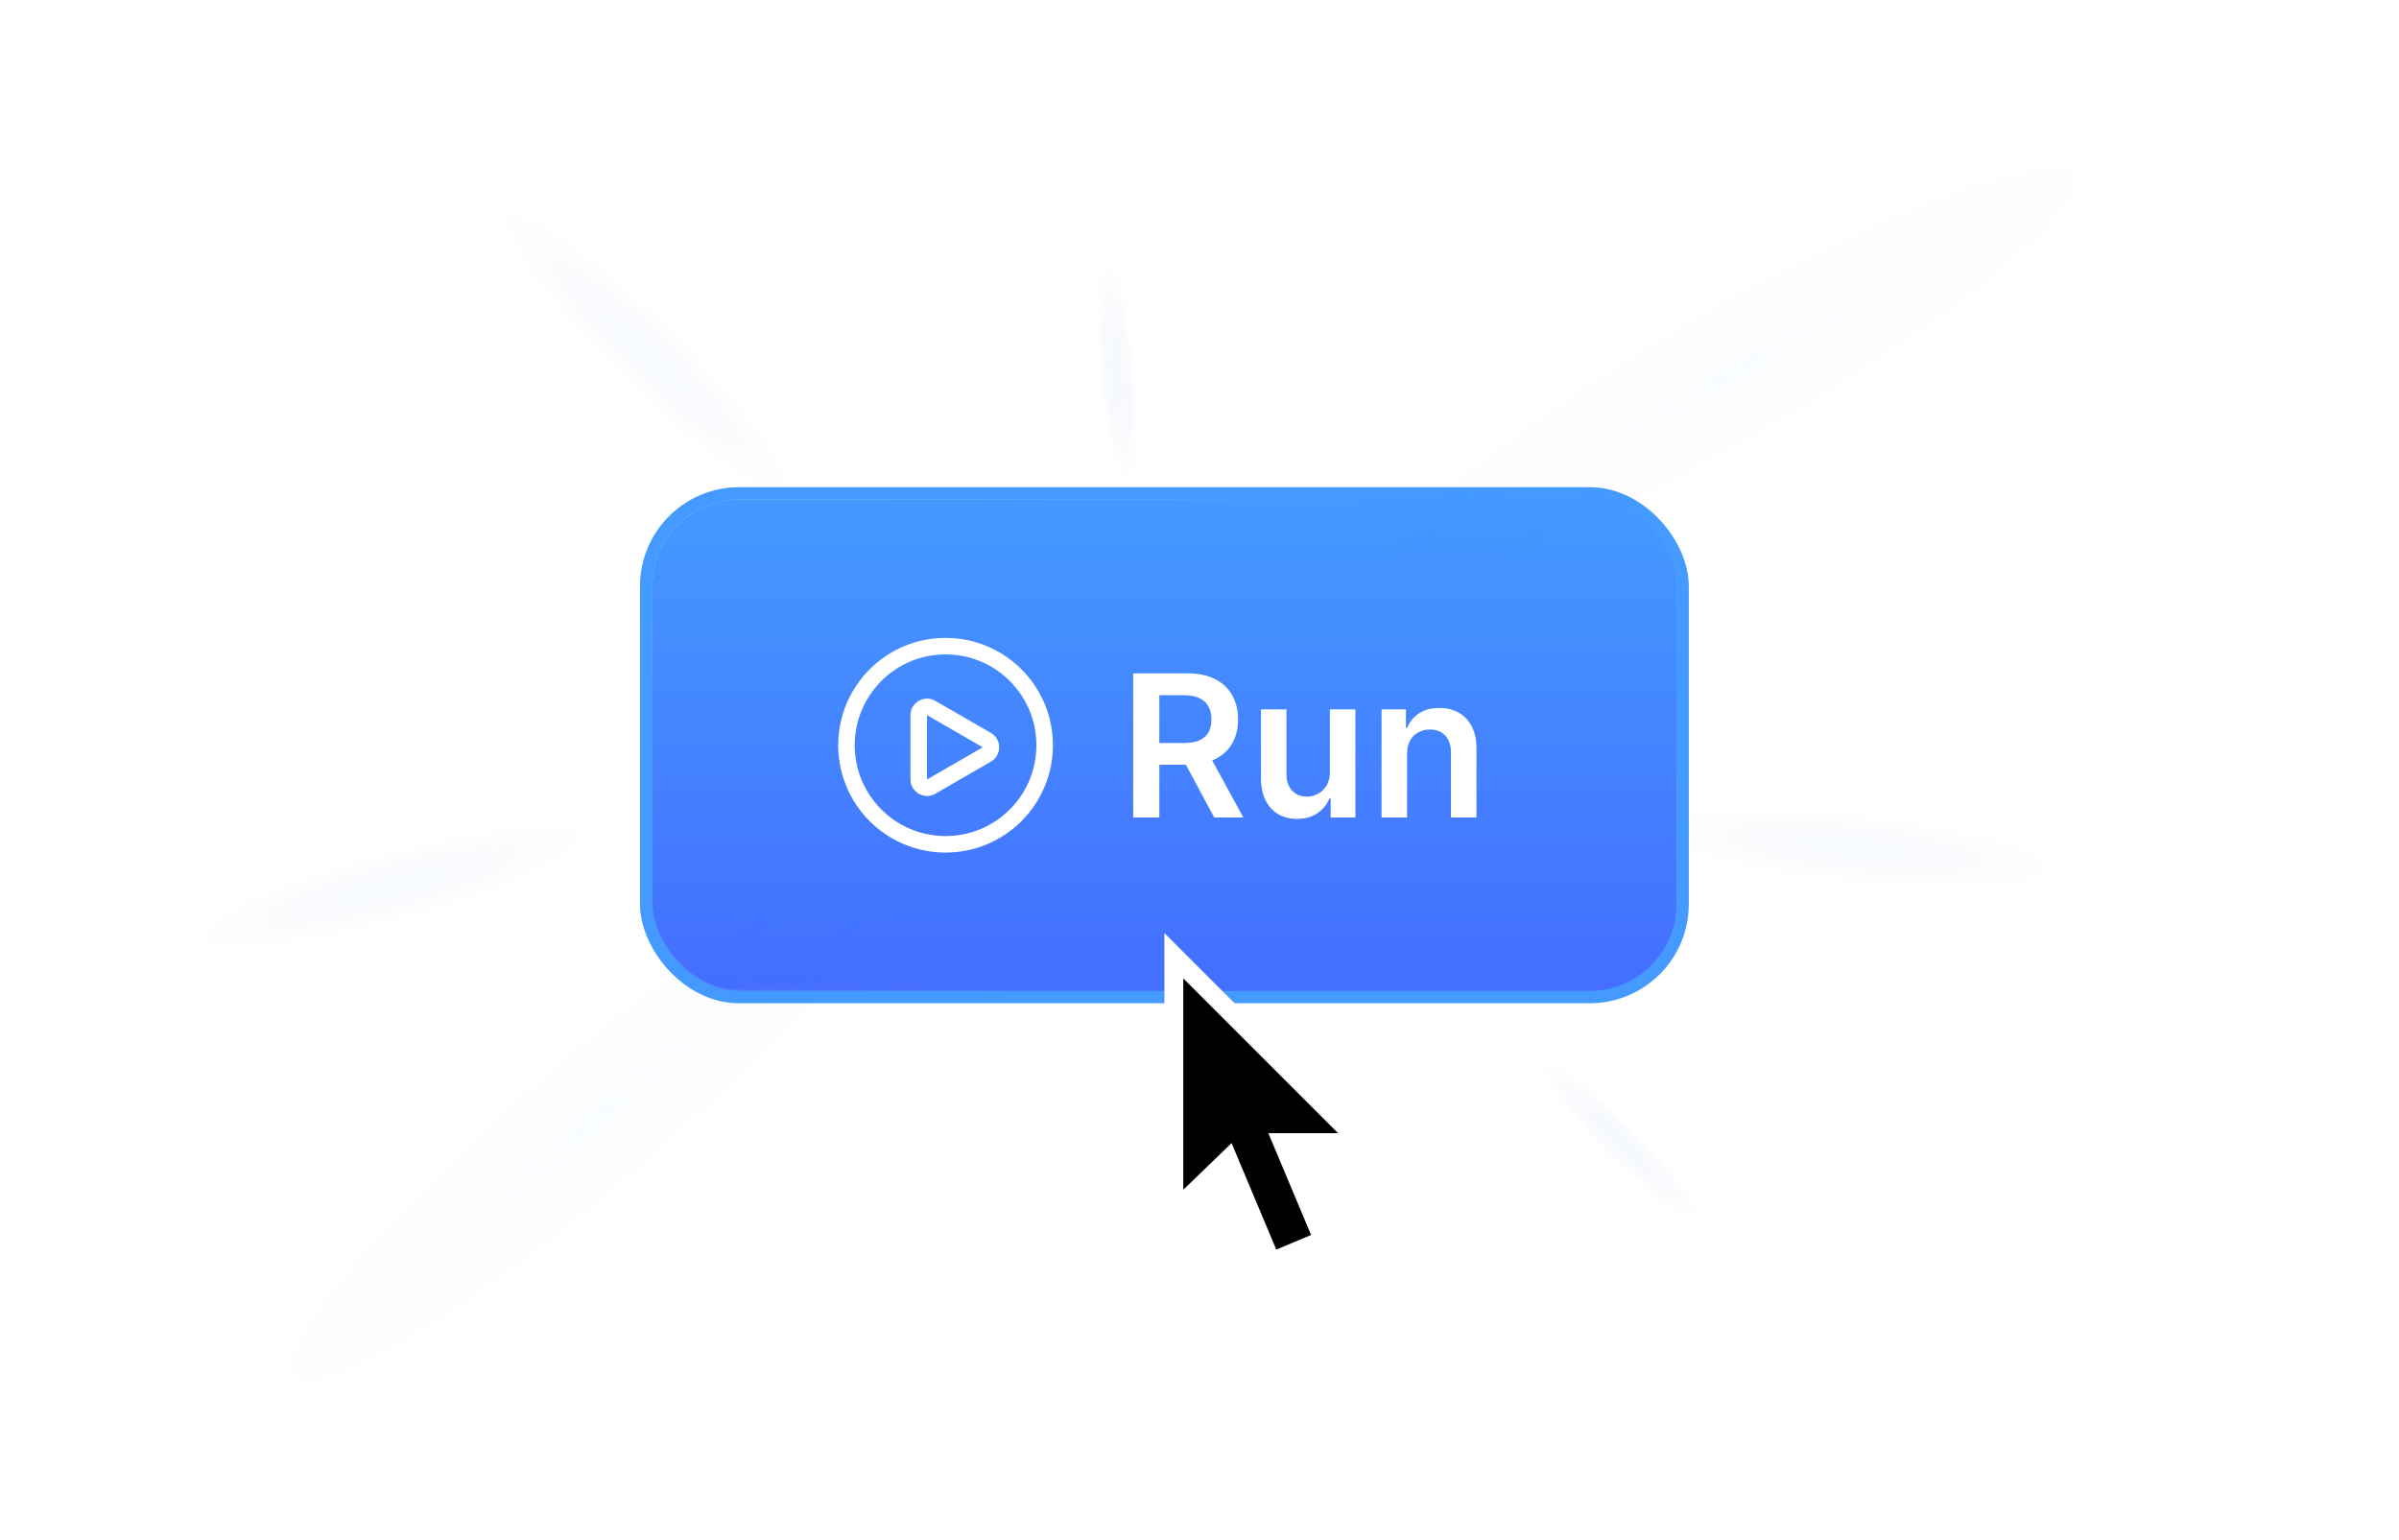 <svg viewBox="0 0 581 373" fill="none" xmlns="http://www.w3.org/2000/svg">
  <rect fill="url(#paint0_radial_388_140)" fill-opacity="0.05" />
  <rect x="156.5" y="119.5" width="251" height="122" rx="22.5" fill="url(#paint1_linear_388_140)" />
  <path
    d="M239 179.268C240.333 180.038 240.333 181.962 239 182.732L225.5 190.526C224.167 191.296 222.5 190.334 222.5 188.794L222.5 173.206C222.5 171.666 224.167 170.704 225.5 171.474L239 179.268Z"
    stroke="white"
    stroke-width="4"
  />
  <circle cx="229" cy="180.5" r="24" stroke="white" stroke-width="4" />
  <path
    d="M274.443 198V163.091H287.534C290.216 163.091 292.466 163.557 294.284 164.489C296.114 165.42 297.494 166.727 298.426 168.409C299.369 170.08 299.841 172.028 299.841 174.256C299.841 176.494 299.364 178.437 298.409 180.085C297.466 181.722 296.074 182.989 294.233 183.886C292.392 184.773 290.131 185.216 287.449 185.216H278.125V179.966H286.597C288.165 179.966 289.449 179.75 290.449 179.318C291.449 178.875 292.188 178.233 292.665 177.392C293.153 176.54 293.398 175.494 293.398 174.256C293.398 173.017 293.153 171.96 292.665 171.085C292.176 170.199 291.432 169.528 290.432 169.074C289.432 168.608 288.142 168.375 286.562 168.375H280.767V198H274.443ZM292.477 182.182L301.119 198H294.062L285.574 182.182H292.477ZM322.077 186.989V171.818H328.247V198H322.264V193.347H321.991C321.401 194.812 320.429 196.011 319.077 196.943C317.736 197.875 316.082 198.341 314.116 198.341C312.401 198.341 310.884 197.96 309.565 197.199C308.259 196.426 307.236 195.307 306.497 193.841C305.759 192.364 305.389 190.58 305.389 188.489V171.818H311.56V187.534C311.56 189.193 312.014 190.511 312.923 191.489C313.832 192.466 315.026 192.955 316.503 192.955C317.412 192.955 318.293 192.733 319.145 192.29C319.997 191.847 320.696 191.188 321.241 190.312C321.798 189.426 322.077 188.318 322.077 186.989ZM340.763 182.659V198H334.592V171.818H340.49V176.267H340.797C341.399 174.801 342.359 173.636 343.678 172.773C345.007 171.909 346.649 171.477 348.604 171.477C350.411 171.477 351.984 171.864 353.325 172.636C354.678 173.409 355.723 174.528 356.462 175.994C357.212 177.46 357.581 179.239 357.57 181.33V198H351.399V182.284C351.399 180.534 350.945 179.165 350.036 178.176C349.138 177.187 347.893 176.693 346.303 176.693C345.223 176.693 344.263 176.932 343.422 177.409C342.592 177.875 341.939 178.551 341.462 179.438C340.996 180.324 340.763 181.398 340.763 182.659Z"
    fill="white"
  />
  <rect
    x="407.32"
    y="241.209"
    width="250.82"
    height="121.709"
    rx="22.5"
    transform="rotate(-180 407.32 241.209)"
    stroke="url(#paint2_radial_388_140)"
    stroke-width="3"
  />
  <rect x="156.5" y="119.5" width="251" height="122" rx="22.5" stroke="#449AFF" stroke-width="3" />
  <g filter="url(#filter0_d_388_140)">
    <path d="M282 291.143V218L335.029 271.029H303.943L302.114 271.486L282 291.143Z" fill="white" />
    <path d="M323.6 294.343L307.143 301.2L285.657 250.457L302.571 243.6L323.6 294.343Z" fill="white" />
    <path d="M303.369 257.399L294.939 260.938L309.095 294.661L317.526 291.121L303.369 257.399Z" fill="black" />
    <path d="M286.571 228.971V280.171L300.286 266.914L302.114 266.457H324.057L286.571 228.971Z" fill="black" />
  </g>
  <rect
    x="45"
    y="219.423"
    width="98.226"
    height="16.68"
    transform="rotate(-15 45 219.423)"
    fill="url(#paint3_radial_388_140)"
    fill-opacity="0.06"
  />
  <rect
    x="127.696"
    y="45.279"
    width="98.226"
    height="16.68"
    transform="rotate(44.751 127.696 45.279)"
    fill="url(#paint4_radial_388_140)"
    fill-opacity="0.06"
  />
  <rect
    x="496.686"
    y="218.871"
    width="98.226"
    height="16.68"
    transform="rotate(-173.991 496.686 218.871)"
    fill="url(#paint5_radial_388_140)"
    fill-opacity="0.06"
  />
  <rect
    x="56"
    y="323.905"
    width="201.36"
    height="34.193"
    transform="rotate(-40.55 56 323.905)"
    fill="url(#paint6_radial_388_140)"
    fill-opacity="0.04"
  />
  <rect
    x="324"
    y="125.68"
    width="201.36"
    height="34.193"
    transform="rotate(-30 324 125.68)"
    fill="url(#paint7_radial_388_140)"
    fill-opacity="0.04"
  />
  <rect
    x="407.703"
    y="298.12"
    width="53"
    height="9"
    transform="rotate(-135 407.703 298.12)"
    fill="url(#paint8_radial_388_140)"
    fill-opacity="0.08"
  />
  <rect
    x="268.613"
    y="116.677"
    width="53"
    height="9"
    transform="rotate(-95.455 268.613 116.677)"
    fill="url(#paint9_radial_388_140)"
    fill-opacity="0.08"
  />
  <defs>
    <filter
      id="filter0_d_388_140"
      x="266"
      y="210"
      width="85.029"
      height="115.2"
      filterUnits="userSpaceOnUse"
      color-interpolation-filters="sRGB"
    >
      <feFlood flood-opacity="0" result="BackgroundImageFix" />
      <feColorMatrix
        in="SourceAlpha"
        type="matrix"
        values="0 0 0 0 0 0 0 0 0 0 0 0 0 0 0 0 0 0 127 0"
        result="hardAlpha"
      />
      <feOffset dy="8" />
      <feGaussianBlur stdDeviation="8" />
      <feComposite in2="hardAlpha" operator="out" />
      <feColorMatrix type="matrix" values="0 0 0 0 0 0 0 0 0 0 0 0 0 0 0 0 0 0 0.5 0" />
      <feBlend mode="normal" in2="BackgroundImageFix" result="effect1_dropShadow_388_140" />
      <feBlend mode="normal" in="SourceGraphic" in2="effect1_dropShadow_388_140" result="shape" />
    </filter>
    <radialGradient
      id="paint0_radial_388_140"
      cx="0"
      cy="0"
      r="1"
      gradientUnits="userSpaceOnUse"
      gradientTransform="translate(290.5 186.5) rotate(90) scale(186.5 290.5)"
    >
      <stop stop-color="#449AFF" />
      <stop offset="1" stop-color="#449AFF" stop-opacity="0" />
    </radialGradient>
    <linearGradient id="paint1_linear_388_140" x1="282" y1="118" x2="282" y2="243" gradientUnits="userSpaceOnUse">
      <stop stop-color="#449AFF" />
      <stop offset="1" stop-color="#446DFF" />
    </linearGradient>
    <radialGradient
      id="paint2_radial_388_140"
      cx="0"
      cy="0"
      r="1"
      gradientUnits="userSpaceOnUse"
      gradientTransform="translate(623.298 367.417) rotate(180) scale(142.139 140.275)"
    >
      <stop stop-color="white" stop-opacity="0.75" />
      <stop offset="1" stop-color="white" stop-opacity="0" />
    </radialGradient>
    <radialGradient
      id="paint3_radial_388_140"
      cx="0"
      cy="0"
      r="1"
      gradientUnits="userSpaceOnUse"
      gradientTransform="translate(94.113 227.763) rotate(90) scale(8.34 49.113)"
    >
      <stop stop-color="#79BFFF" />
      <stop offset="1" stop-color="#232F98" stop-opacity="0" />
    </radialGradient>
    <radialGradient
      id="paint4_radial_388_140"
      cx="0"
      cy="0"
      r="1"
      gradientUnits="userSpaceOnUse"
      gradientTransform="translate(176.809 53.619) rotate(90) scale(8.34 49.113)"
    >
      <stop stop-color="#79BFFF" />
      <stop offset="1" stop-color="#232F98" stop-opacity="0" />
    </radialGradient>
    <radialGradient
      id="paint5_radial_388_140"
      cx="0"
      cy="0"
      r="1"
      gradientUnits="userSpaceOnUse"
      gradientTransform="translate(545.799 227.211) rotate(90) scale(8.34 49.113)"
    >
      <stop stop-color="#79BFFF" />
      <stop offset="1" stop-color="#232F98" stop-opacity="0" />
    </radialGradient>
    <radialGradient
      id="paint6_radial_388_140"
      cx="0"
      cy="0"
      r="1"
      gradientUnits="userSpaceOnUse"
      gradientTransform="translate(156.68 341.001) rotate(90) scale(17.097 100.68)"
    >
      <stop stop-color="#79BFFF" />
      <stop offset="1" stop-color="#232F98" stop-opacity="0" />
    </radialGradient>
    <radialGradient
      id="paint7_radial_388_140"
      cx="0"
      cy="0"
      r="1"
      gradientUnits="userSpaceOnUse"
      gradientTransform="translate(424.68 142.777) rotate(90) scale(17.097 100.68)"
    >
      <stop stop-color="#79BFFF" />
      <stop offset="1" stop-color="#232F98" stop-opacity="0" />
    </radialGradient>
    <radialGradient
      id="paint8_radial_388_140"
      cx="0"
      cy="0"
      r="1"
      gradientUnits="userSpaceOnUse"
      gradientTransform="translate(434.203 302.62) rotate(90) scale(4.5 26.5)"
    >
      <stop stop-color="#79BFFF" />
      <stop offset="1" stop-color="#232F98" stop-opacity="0" />
    </radialGradient>
    <radialGradient
      id="paint9_radial_388_140"
      cx="0"
      cy="0"
      r="1"
      gradientUnits="userSpaceOnUse"
      gradientTransform="translate(295.113 121.177) rotate(90) scale(4.5 26.5)"
    >
      <stop stop-color="#79BFFF" />
      <stop offset="1" stop-color="#232F98" stop-opacity="0" />
    </radialGradient>
  </defs>
</svg>
